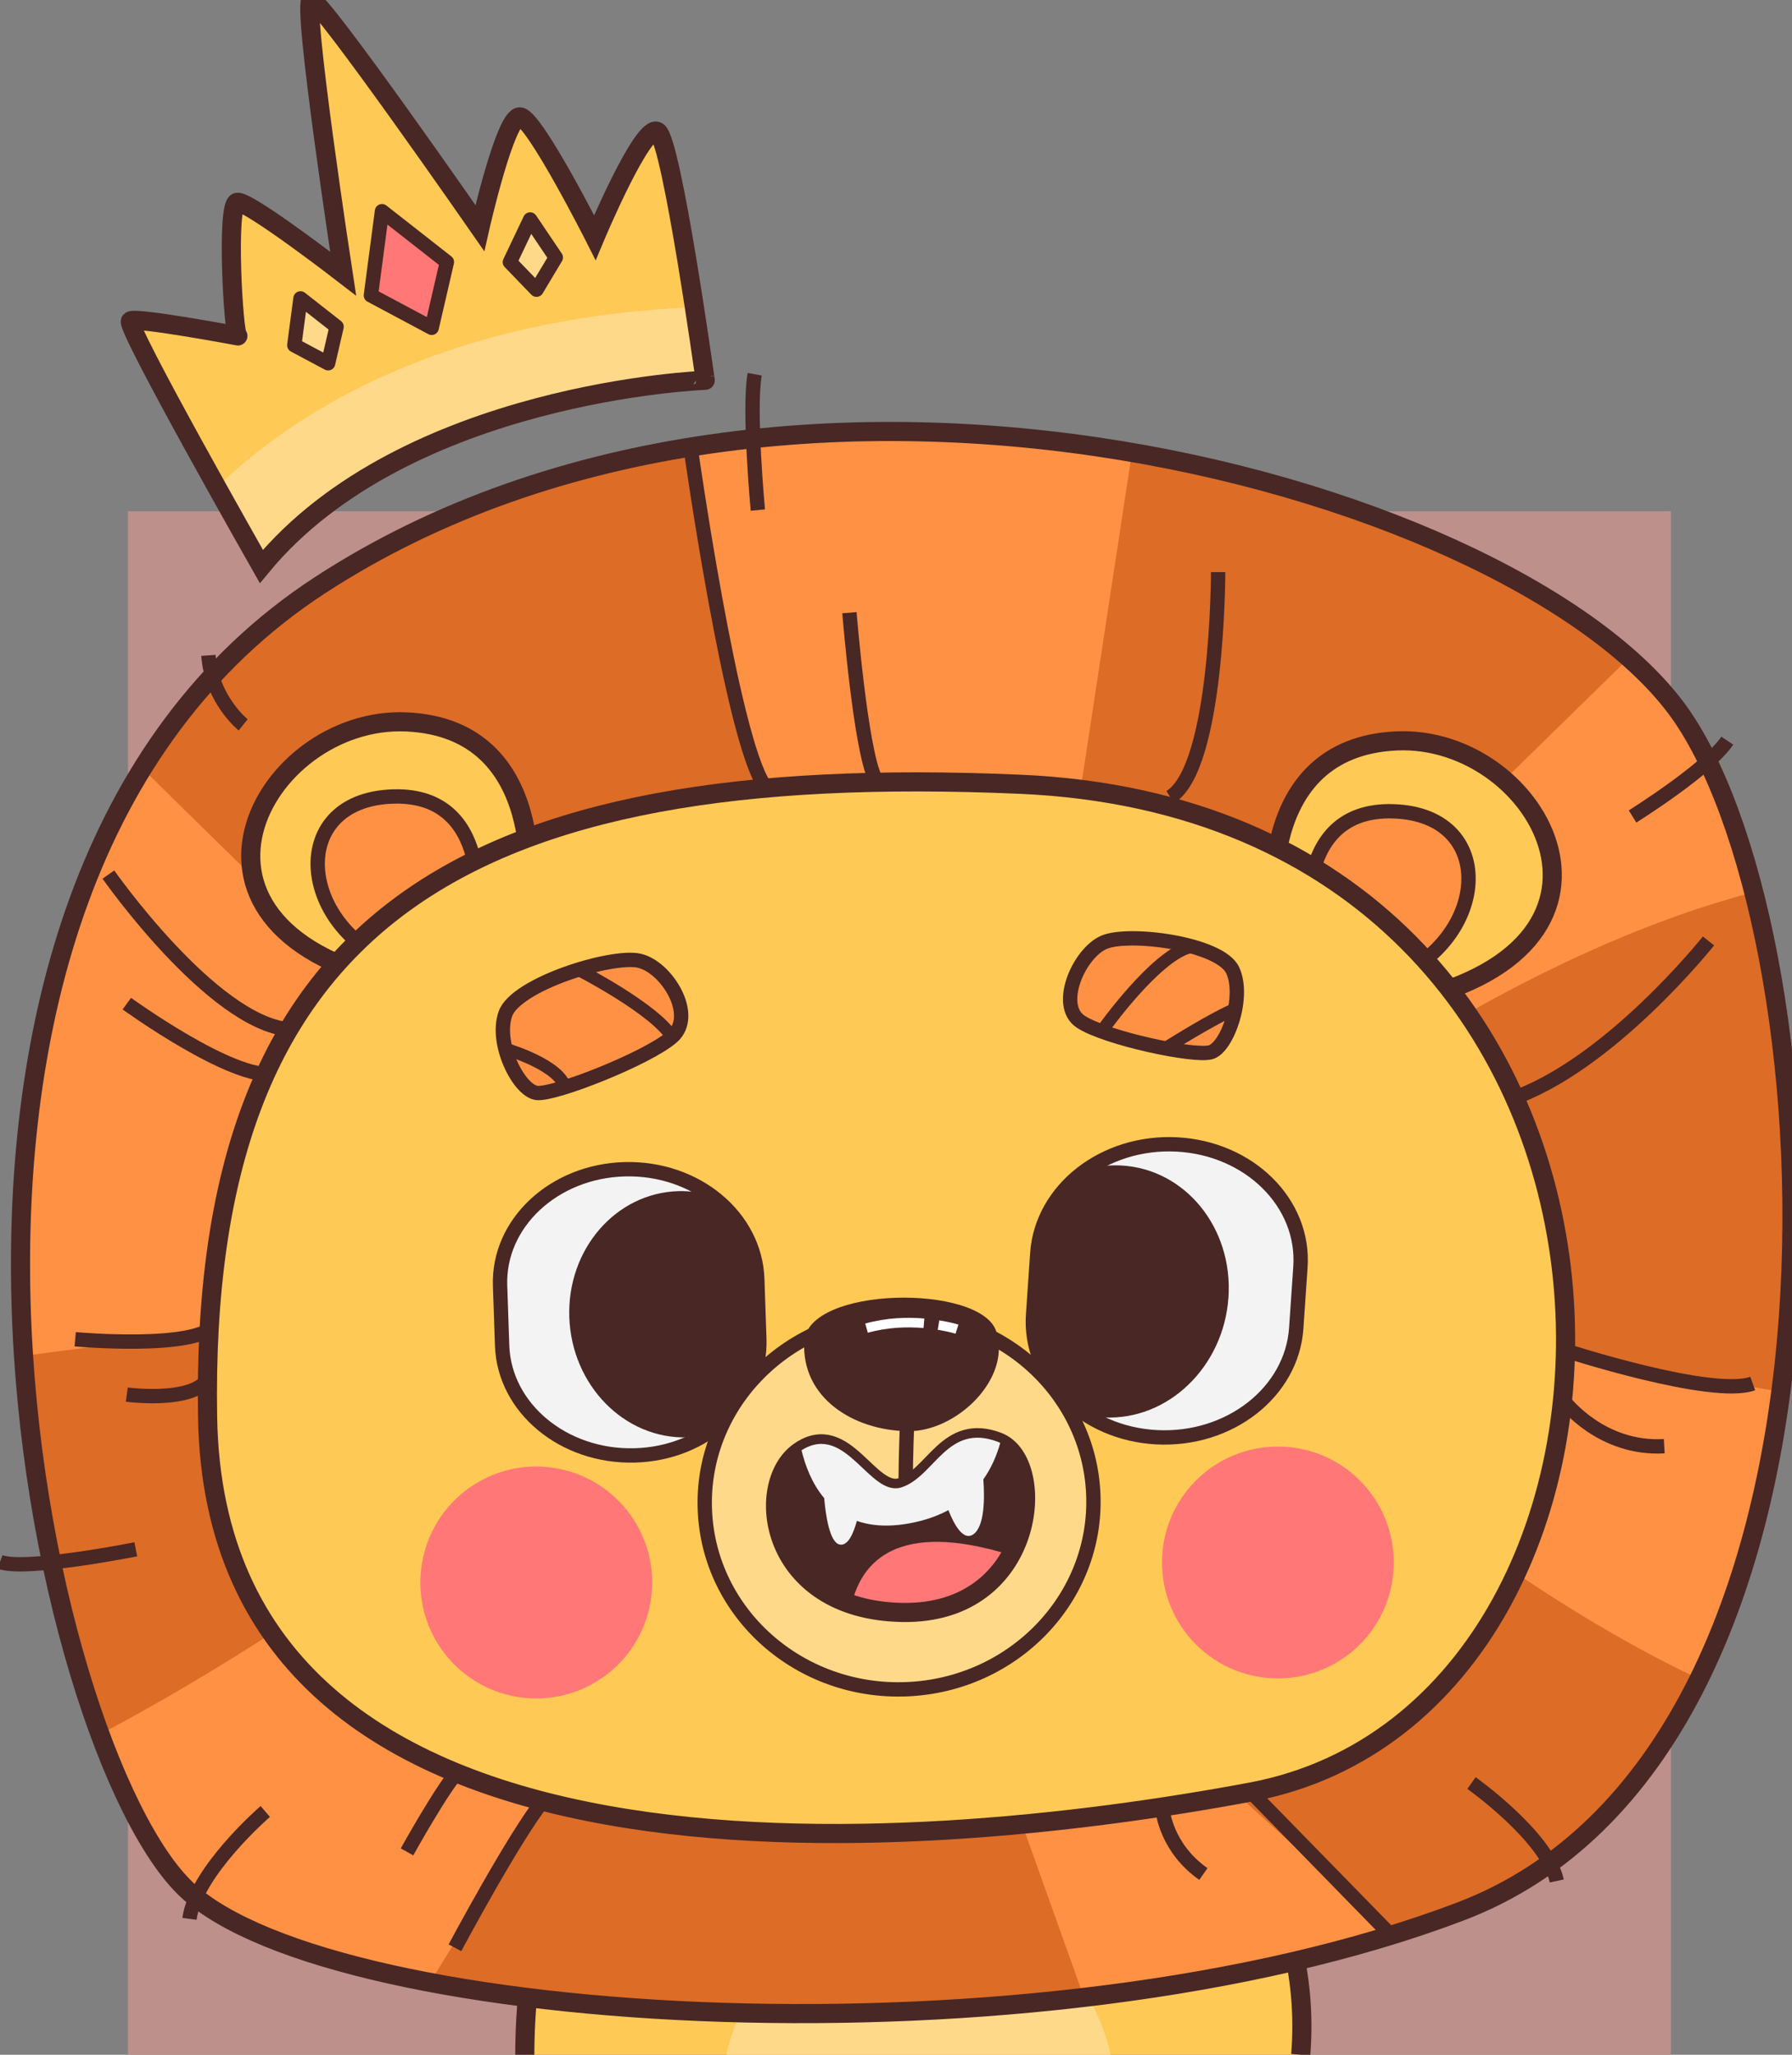 <?xml version="1.0" encoding="utf-8"?>
<svg viewBox="616.452 53.484 187.493 214.915" width="187.493" height="214.915" xmlns="http://www.w3.org/2000/svg">
  <rect x="616.452" y="53.484" width="187.493" height="214.915" fill="#808080" stroke="none"/>
  <rect x="414.028" y="100.077" style="fill:#BD908C;" width="161.436" height="161.436" transform="matrix(1, 0, 0, 1, 215.818, 6.885)"/>
  <g transform="matrix(1, 0, 0, 1, 215.818, 6.885)">
    <g>
      <path style="fill:#FFC955;" d="M504.184,225.296c-32.744-1.423-48.527,7.707-48.645,36.217h81.186 C538.084,245.117,528.224,226.341,504.184,225.296z"/>
      <path style="fill:#FFD98A;" d="M516.826,261.514c-2.027-9.294-10.252-16.251-20.096-16.251c-9.844,0-18.069,6.958-20.096,16.251 H516.826z"/>
      <path style="fill:none;stroke:#482725;stroke-width:2;stroke-miterlimit:10;" d="M536.725,261.514 c1.36-16.396-8.501-35.172-32.541-36.217c-32.744-1.423-48.527,7.707-48.645,36.217"/>
    </g>
    <g>
      <g>
        <path style="fill:#DD6C26;" d="M434.115,107.806c49.388-32.185,126.522-9.988,142.615,13.873 c16.093,23.862,20.532,108.21-23.307,124.857c-43.839,16.648-117.643,12.208-133.181-2.22 C404.705,229.889,384.727,139.992,434.115,107.806z"/>
        <g>
          <path style="fill:#FF9144;" d="M447.245,156.672c-1.244,0-16.8-14.962-31.702-29.694 c-10.955,17.683-13.809,40.501-12.446,61.443c17.65-2.291,36.9-5.131,41.768-7.16 C444.865,181.261,449.624,156.672,447.245,156.672z"/>
          <path style="fill:#FF9144;" d="M522.598,228.059c-2.38-0.793-16.657,4.759-16.657,4.759l8.107,22.699 c11.28-1.325,22.259-3.458,32.12-6.5C535.215,238.863,523.805,228.462,522.598,228.059z"/>
          <path style="fill:#FF9144;" d="M536.875,163.811c0,0,22.673-17.51,47.251-23.893c-1.935-7.562-4.471-13.902-7.396-18.239 c-1.425-2.113-3.337-4.212-5.658-6.262l-39.749,38.876L536.875,163.811z"/>
          <path style="fill:#FF9144;" d="M420.242,244.317c4.421,4.105,13.564,7.401,25.388,9.633 c9.363-15.153,19.79-32.397,20.651-35.409l-18.243-14.277c0,0-17.83,13.668-36.937,23.728 C413.944,235.684,417.179,241.472,420.242,244.317z"/>
          <path style="fill:#FF9144;" d="M545.6,201.091c0,0,15.907,13.183,32.797,21.114c4.401-8.911,7.147-19.291,8.557-30.018 l-38.974-6.96L545.6,201.091z"/>
          <path style="fill:#FF9144;" d="M485.318,142.395l26.968-3.966l6.781-44.503c-14.721-2.533-30.69-3.063-46.183-0.562 C476.014,112.63,480.547,135.456,485.318,142.395z"/>
          <path style="fill:none;stroke:#482725;stroke-width:1.5;stroke-miterlimit:10;" d="M472.884,93.364 c0,0,4.281,30.436,7.753,35.451"/>
          <path style="fill:none;stroke:#482725;stroke-width:1.5;stroke-miterlimit:10;" d="M489.509,110.685 c0,0,1.157,14.273,2.7,17.359"/>
          <path style="fill:none;stroke:#482725;stroke-width:1.5;stroke-miterlimit:10;" d="M528.084,106.442 c0,0,0,20.445-5.015,23.531"/>
          <path style="fill:none;stroke:#482725;stroke-width:1.5;stroke-miterlimit:10;" d="M579.388,145.016 c0,0-10.415,13.115-20.83,16.587"/>
          <path style="fill:none;stroke:#482725;stroke-width:1.5;stroke-miterlimit:10;" d="M411.974,138.073 c0,0,10.801,15.43,18.902,16.202"/>
          <path style="fill:none;stroke:#482725;stroke-width:1.5;stroke-miterlimit:10;" d="M413.902,151.574 c0,0,11.187,8.101,15.43,7.329"/>
          <path style="fill:none;stroke:#482725;stroke-width:1.5;stroke-miterlimit:10;" d="M448.234,250.326 c0,0,6.172-11.573,9.258-15.43"/>
          <path style="fill:none;stroke:#482725;stroke-width:1.5;stroke-miterlimit:10;" d="M443.219,240.296 c0,0,3.857-6.943,5.4-8.486"/>
          <line style="fill:none;stroke:#482725;stroke-width:1.5;stroke-miterlimit:10;" x1="531.524" y1="234.033" x2="546.167" y2="249.017"/>
          <path style="fill:none;stroke:#482725;stroke-width:1.5;stroke-miterlimit:10;" d="M522.298,236.053 c0,0,0.386,3.857,4.243,6.558"/>
          <path style="fill:none;stroke:#482725;stroke-width:1.5;stroke-miterlimit:10;" d="M564.344,187.835 c0,0,15.43,5.015,19.673,3.472"/>
          <path style="fill:none;stroke:#482725;stroke-width:1.5;stroke-miterlimit:10;" d="M564.344,193.235 c0,0,3.857,5.015,10.415,4.629"/>
          <path style="fill:none;stroke:#482725;stroke-width:1.5;stroke-miterlimit:10;" d="M408.502,186.677 c0,0,12.73,1.157,14.658-1.543"/>
          <path style="fill:none;stroke:#482725;stroke-width:1.5;stroke-miterlimit:10;" d="M413.902,192.464 c0,0,8.487,1.157,8.872-2.7"/>
        </g>
        <path style="fill:none;stroke:#482725;stroke-width:1.5;stroke-miterlimit:10;" d="M479.927,99.95 c0,0-0.991-10.572-0.33-14.207"/>
        <path style="fill:none;stroke:#482725;stroke-width:1.5;stroke-miterlimit:10;" d="M571.444,131.998 c0,0,7.929-4.956,9.911-7.929"/>
        <path style="fill:none;stroke:#482725;stroke-width:1.5;stroke-miterlimit:10;" d="M428.387,236.069 c0,0-7.268,6.277-7.929,11.233"/>
        <path style="fill:none;stroke:#482725;stroke-width:1.5;stroke-miterlimit:10;" d="M554.594,233.096 c0,0,7.929,5.617,8.92,10.242"/>
        <path style="fill:none;stroke:#482725;stroke-width:1.5;stroke-miterlimit:10;" d="M426.075,122.416 c0,0-3.304-2.643-3.634-7.268"/>
        <path style="fill:none;stroke:#482725;stroke-width:1.5;stroke-miterlimit:10;" d="M414.841,208.647 c0,0-11.563,2.313-14.207,1.322"/>
        <path style="fill:none;stroke:#482725;stroke-width:2;stroke-miterlimit:10;" d="M434.115,107.806 c49.388-32.185,126.522-9.988,142.615,13.873c16.093,23.862,20.532,108.21-23.307,124.857 c-43.839,16.648-117.643,12.208-133.181-2.22C404.705,229.889,384.727,139.992,434.115,107.806z"/>
        <g>
          <path style="fill:#FFC955;" d="M534.037,142.645c0,0-2.405-17.863,12.71-18.55c15.115-0.687,27.482,21.985,0,27.481 L534.037,142.645z"/>
          <path style="fill:none;stroke:#482725;stroke-width:2;stroke-miterlimit:10;" d="M534.037,142.645 c0,0-2.405-17.863,12.71-18.55c15.115-0.687,27.482,21.985,0,27.481"/>
          <path style="fill:#FF9144;" d="M537.674,144.173c0,0-1.991-13.439,9.208-12.692s9.208,15.181-2.738,18.167L537.674,144.173z"/>
          <path style="fill:none;stroke:#482725;stroke-width:1.5;stroke-miterlimit:10;" d="M537.674,144.173 c0,0-1.991-13.439,9.208-12.692s9.208,15.181-2.738,18.167L537.674,144.173z"/>
          <path style="fill:#FFC955;" d="M455.874,140.658c0,0,2.405-17.863-12.71-18.55c-15.115-0.687-27.482,21.985,0,27.481 L455.874,140.658z"/>
          <path style="fill:none;stroke:#482725;stroke-width:2;stroke-miterlimit:10;" d="M455.874,140.658 c0,0,2.405-17.863-12.71-18.55c-15.115-0.687-27.482,21.985,0,27.481"/>
          <path style="fill:#FF9144;" d="M450.481,142.624c0,0,1.991-13.439-9.208-12.692c-11.199,0.747-9.208,15.181,2.738,18.167 L450.481,142.624z"/>
          <path style="fill:none;stroke:#482725;stroke-width:1.5;stroke-miterlimit:10;" d="M450.481,142.624 c0,0,1.991-13.439-9.208-12.692c-11.199,0.747-9.208,15.181,2.738,18.167L450.481,142.624z"/>
          <g>
            <path style="fill:#FF9144;" d="M422.355,194.863c-0.886-52.159,26.66-68.771,84.998-66.235 c71.736,3.118,71.244,96.599,24.171,105.405C496.378,240.608,423.24,246.957,422.355,194.863z"/>
          </g>
          <g>
            <path style="fill:#FFC955;" d="M422.355,194.863c-0.886-52.159,26.66-68.771,84.998-66.235 c71.736,3.118,71.244,96.599,24.171,105.405C496.378,240.608,423.24,246.957,422.355,194.863z"/>
          </g>
          <g>
            <path style="fill:#FF9144;" d="M516.152,145.155c2.619-1.12,12.154,0.121,13.455,2.928c1.301,2.807-0.557,8.049-2.283,8.57 s-11.011-1.477-13.611-3.187C511.113,151.757,513.533,146.275,516.152,145.155z"/>
            <path style="fill:none;stroke:#482725;stroke-width:1.3;stroke-miterlimit:10;" d="M516.236,154.009 c0,0,5.17-7.211,8.707-8.299"/>
            <path style="fill:none;stroke:#482725;stroke-width:1.3;stroke-miterlimit:10;" d="M522.369,156.363 c0,0,5.432-3.442,7.608-4.258"/>
            <path style="fill:none;stroke:#482725;stroke-width:1.5;stroke-miterlimit:10;" d="M516.152,145.155 c2.619-1.12,12.154,0.121,13.455,2.928c1.301,2.807-0.557,8.049-2.283,8.57s-11.011-1.477-13.611-3.187 C511.113,151.757,513.533,146.275,516.152,145.155z"/>
          </g>
          <g>
            <path style="fill:#FF9144;" d="M467.496,147.083c-2.897-0.636-12.892,2.454-13.984,5.558 c-1.092,3.104,1.422,8.078,3.308,8.276c1.886,0.198,11.539-3.614,14.124-5.851S470.392,147.719,467.496,147.083z"/>
            <path style="fill:none;stroke:#482725;stroke-width:1.3;stroke-miterlimit:10;" d="M461.407,148.159 c0,0,7.778,4.02,9.535,6.908"/>
            <path style="fill:none;stroke:#482725;stroke-width:1.3;stroke-miterlimit:10;" d="M453.108,156.186 c0,0,5.442,1.497,6.53,3.81"/>
            <path style="fill:none;stroke:#482725;stroke-width:1.5;stroke-miterlimit:10;" d="M467.496,147.083 c-2.897-0.636-12.892,2.454-13.984,5.558c-1.092,3.104,1.422,8.078,3.308,8.276c1.886,0.198,11.539-3.614,14.124-5.851 S470.392,147.719,467.496,147.083z"/>
          </g>
          <ellipse transform="matrix(0.161 -0.987 0.987 0.161 173.9 628.683)" style="fill:#FF7777;" cx="456.644" cy="212.08" rx="12.128" ry="12.128"/>
          <ellipse transform="matrix(0.707 -0.707 0.707 0.707 8.04 439.396)" style="fill:#FF7777;" cx="534.418" cy="209.992" rx="12.128" ry="12.128"/>
          <g>
            <path style="fill:none;stroke:#482725;stroke-width:2;stroke-miterlimit:10;" d="M422.355,194.863 c-0.886-52.159,26.66-68.771,84.998-66.235c71.736,3.118,71.244,96.599,24.171,105.405 C496.378,240.608,423.24,246.957,422.355,194.863z"/>
          </g>
          <g>
            <path style="fill:#F3F3F3;" d="M467.033,198.828L467.033,198.828c-7.431,0.195-13.638-4.946-13.862-11.481l-0.216-6.265 c-0.225-6.535,5.617-11.991,13.048-12.186l0,0c7.431-0.195,13.637,4.946,13.863,11.481l0.215,6.265 C480.306,193.178,474.465,198.634,467.033,198.828"/>
            <path style="fill:none;stroke:#482725;stroke-width:1.5;stroke-miterlimit:10;" d="M467.033,198.828L467.033,198.828 c-7.431,0.195-13.638-4.946-13.862-11.481l-0.216-6.265c-0.225-6.535,5.617-11.991,13.048-12.186l0,0 c7.431-0.195,13.637,4.946,13.863,11.481l0.215,6.265C480.306,193.178,474.465,198.634,467.033,198.828"/>
            <path style="fill:#482725;" d="M479.865,180.377c-0.121-3.536-2.003-6.655-4.874-8.75c-1.073-0.31-2.2-0.47-3.363-0.44 c-6.556,0.172-11.673,6.077-11.429,13.188c0.245,7.112,5.759,12.739,12.316,12.567c0.595-0.016,1.173-0.094,1.741-0.201 c3.635-2.203,5.969-5.928,5.826-10.1L479.865,180.377z"/>
          </g>
          <g>
            <path style="fill:#F3F3F3;" d="M521.659,196.927L521.659,196.927c7.603,0.393,14.139-4.71,14.597-11.397l0.44-6.41 c0.459-6.686-5.333-12.425-12.936-12.818l0,0c-7.603-0.393-14.138,4.71-14.597,11.397l-0.439,6.41 C508.264,190.796,514.055,196.535,521.659,196.927"/>
            <path style="fill:none;stroke:#482725;stroke-width:1.5;stroke-miterlimit:10;" d="M521.659,196.927L521.659,196.927 c7.603,0.393,14.139-4.71,14.597-11.397l0.44-6.41c0.459-6.686-5.333-12.425-12.936-12.818l0,0 c-7.603-0.393-14.138,4.71-14.597,11.397l-0.439,6.41C508.264,190.796,514.055,196.535,521.659,196.927"/>
            <path style="fill:#482725;" d="M509.164,177.699c0.247-3.618,2.284-6.763,5.297-8.834c1.11-0.289,2.27-0.424,3.46-0.363 c6.708,0.346,11.741,6.526,11.243,13.802c-0.5,7.277-6.342,12.895-13.051,12.549c-0.609-0.032-1.198-0.126-1.776-0.251 c-3.646-2.351-5.906-6.226-5.613-10.494L509.164,177.699z"/>
          </g>
          <ellipse transform="matrix(0.999 -0.041 0.041 0.999 -7.956 20.513)" style="fill:#FFD98A;" cx="494.802" cy="203.706" rx="20.341" ry="19.575"/>
          <ellipse transform="matrix(0.999 -0.041 0.041 0.999 -7.956 20.513)" style="fill:none;stroke:#482725;stroke-width:1.5;stroke-miterlimit:10;" cx="494.802" cy="203.706" rx="20.341" ry="19.575"/>
          <g>
            <path style="fill:#482725;" d="M504.867,185.849c-1.63-4.969-19.781-4.748-20.086,1.087 c-0.305,5.835,5.093,9.282,10.843,9.36C500.69,196.364,506.498,190.818,504.867,185.849z"/>
            <path style="fill:none;stroke:#FFFFFF;stroke-miterlimit:10;" d="M497.303,185.006c-1.689-0.142-3.824-0.102-6.006,0.51"/>
            <path style="fill:none;stroke:#FFFFFF;stroke-miterlimit:10;" d="M500.76,185.622c0,0-0.737-0.234-1.932-0.428"/>
          </g>
          <path style="fill:none;stroke:#482725;stroke-width:1.5;stroke-miterlimit:10;" d="M495.585,194.438 c0,0-0.449,9.196,0.004,13.289"/>
          <g>
            <g>
              <path style="fill:#482725;" d="M484.249,198.446c4.85-3.416,7.315,4.879,10.759,3.705c3.444-1.173,4.747-6.772,10.053-4.737 c5.306,2.036,3.991,18.085-10.02,17.839C481.029,215.008,479.399,201.862,484.249,198.446z"/>
              <path style="fill:#FF7777;" d="M489.735,214.402c1.525,0.506,3.282,0.817,5.306,0.852c5.846,0.103,9.475-2.634,11.342-6.003 C494.507,205.546,490.768,209.979,489.735,214.402z"/>
              <path style="fill:none;stroke:#482725;stroke-width:2;stroke-miterlimit:10;" d="M484.249,198.446 c4.85-3.416,7.315,4.879,10.759,3.705c3.444-1.173,4.747-6.772,10.053-4.737c5.306,2.036,3.991,18.085-10.02,17.839 C481.029,215.008,479.399,201.862,484.249,198.446z"/>
            </g>
            <path style="fill:#F3F3F3;" d="M505.289,197.525c-0.076-0.036-0.149-0.08-0.228-0.11c-5.306-2.036-6.609,3.563-10.053,4.737 c-3.385,1.153-5.825-6.83-10.512-3.863c0.376,1.577,1.08,3.468,2.37,5.005c0.166,1.879,0.579,4.602,1.597,4.849 c0.893,0.217,1.482-1.204,1.824-2.465c1.606,0.558,3.621,0.69,6.162,0.119c1.307-0.294,2.434-0.722,3.413-1.248 c0.621,1.569,1.552,3.214,2.574,2.554c1.245-0.804,1.221-3.896,1.082-5.768C504.357,200.143,504.921,198.835,505.289,197.525 z"/>
          </g>
          <g>
            <path style="fill:none;stroke:#482725;stroke-miterlimit:10;" d="M484.366,206.767"/>
          </g>
        </g>
      </g>
      <g>
        <path style="fill:#FFC955;" d="M427.981,105.85c0,0-14.378-25.282-13.689-25.69c0.689-0.407,11.685,1.654,11.221,1.575 c-0.463-0.079-1.229-13.796-0.054-13.977c1.175-0.182,11.078,7.462,11.078,7.462s-4.379-28.609-3.328-28.621 c1.051-0.012,17.63,23.855,17.63,23.855s2.682-11.844,4.219-11.63c1.537,0.214,7.816,12.628,7.816,12.628 s5.055-12.06,6.558-11.089c1.503,0.971,4.986,26.013,4.986,26.013S443.107,87.523,427.981,105.85z"/>
        <path style="fill:#FFD98A;" d="M427.981,105.85c15.127-18.327,46.437-19.474,46.437-19.474s-0.466-3.35-1.13-7.646 c-26.883,1.15-42.246,11.369-49.965,18.838C425.879,102.155,427.981,105.85,427.981,105.85z"/>
        <path style="fill:none;stroke:#482725;stroke-width:2;stroke-miterlimit:10;" d="M427.981,105.85 c0,0-14.378-25.282-13.689-25.69c0.689-0.407,11.685,1.654,11.221,1.575c-0.463-0.079-1.229-13.796-0.054-13.977 c1.175-0.182,11.078,7.462,11.078,7.462s-4.379-28.609-3.328-28.621c1.051-0.012,17.63,23.855,17.63,23.855 s2.682-11.844,4.219-11.63c1.537,0.214,7.816,12.628,7.816,12.628s5.055-12.06,6.558-11.089 c1.503,0.971,4.986,26.013,4.986,26.013S443.107,87.523,427.981,105.85z"/>
        <g>
          <polygon style="fill:#FF7777;" points="440.6,68.688 439.439,77.492 445.801,80.887 447.392,74.007 &#9;&#9;&#9;&#9;&#9;&#9;"/>
          <polygon style="fill:none;stroke:#482725;stroke-width:1.5;stroke-linecap:round;stroke-linejoin:round;stroke-miterlimit:10;" points="&#10;&#9;&#9;&#9;&#9;&#9;&#9;&#9;440.6,68.688 439.439,77.492 445.801,80.887 447.392,74.007 &#9;&#9;&#9;&#9;&#9;&#9;"/>
        </g>
        <g>
          <polygon style="fill:#FFD98A;" points="432.072,77.81 431.426,82.707 434.965,84.595 435.85,80.769 &#9;&#9;&#9;&#9;&#9;&#9;"/>
          <polygon style="fill:none;stroke:#482725;stroke-width:1.5;stroke-linecap:round;stroke-linejoin:round;stroke-miterlimit:10;" points="&#10;&#9;&#9;&#9;&#9;&#9;&#9;&#9;432.072,77.81 431.426,82.707 434.965,84.595 435.85,80.769 &#9;&#9;&#9;&#9;&#9;&#9;"/>
        </g>
        <g>
          <polygon style="fill:#FFD98A;" points="456.103,69.555 453.982,74.016 456.768,76.902 458.787,73.533 &#9;&#9;&#9;&#9;&#9;&#9;"/>
          <polygon style="fill:none;stroke:#482725;stroke-width:1.5;stroke-linecap:round;stroke-linejoin:round;stroke-miterlimit:10;" points="&#10;&#9;&#9;&#9;&#9;&#9;&#9;&#9;456.103,69.555 453.982,74.016 456.768,76.902 458.787,73.533 &#9;&#9;&#9;&#9;&#9;&#9;"/>
        </g>
      </g>
    </g>
  </g>
</svg>